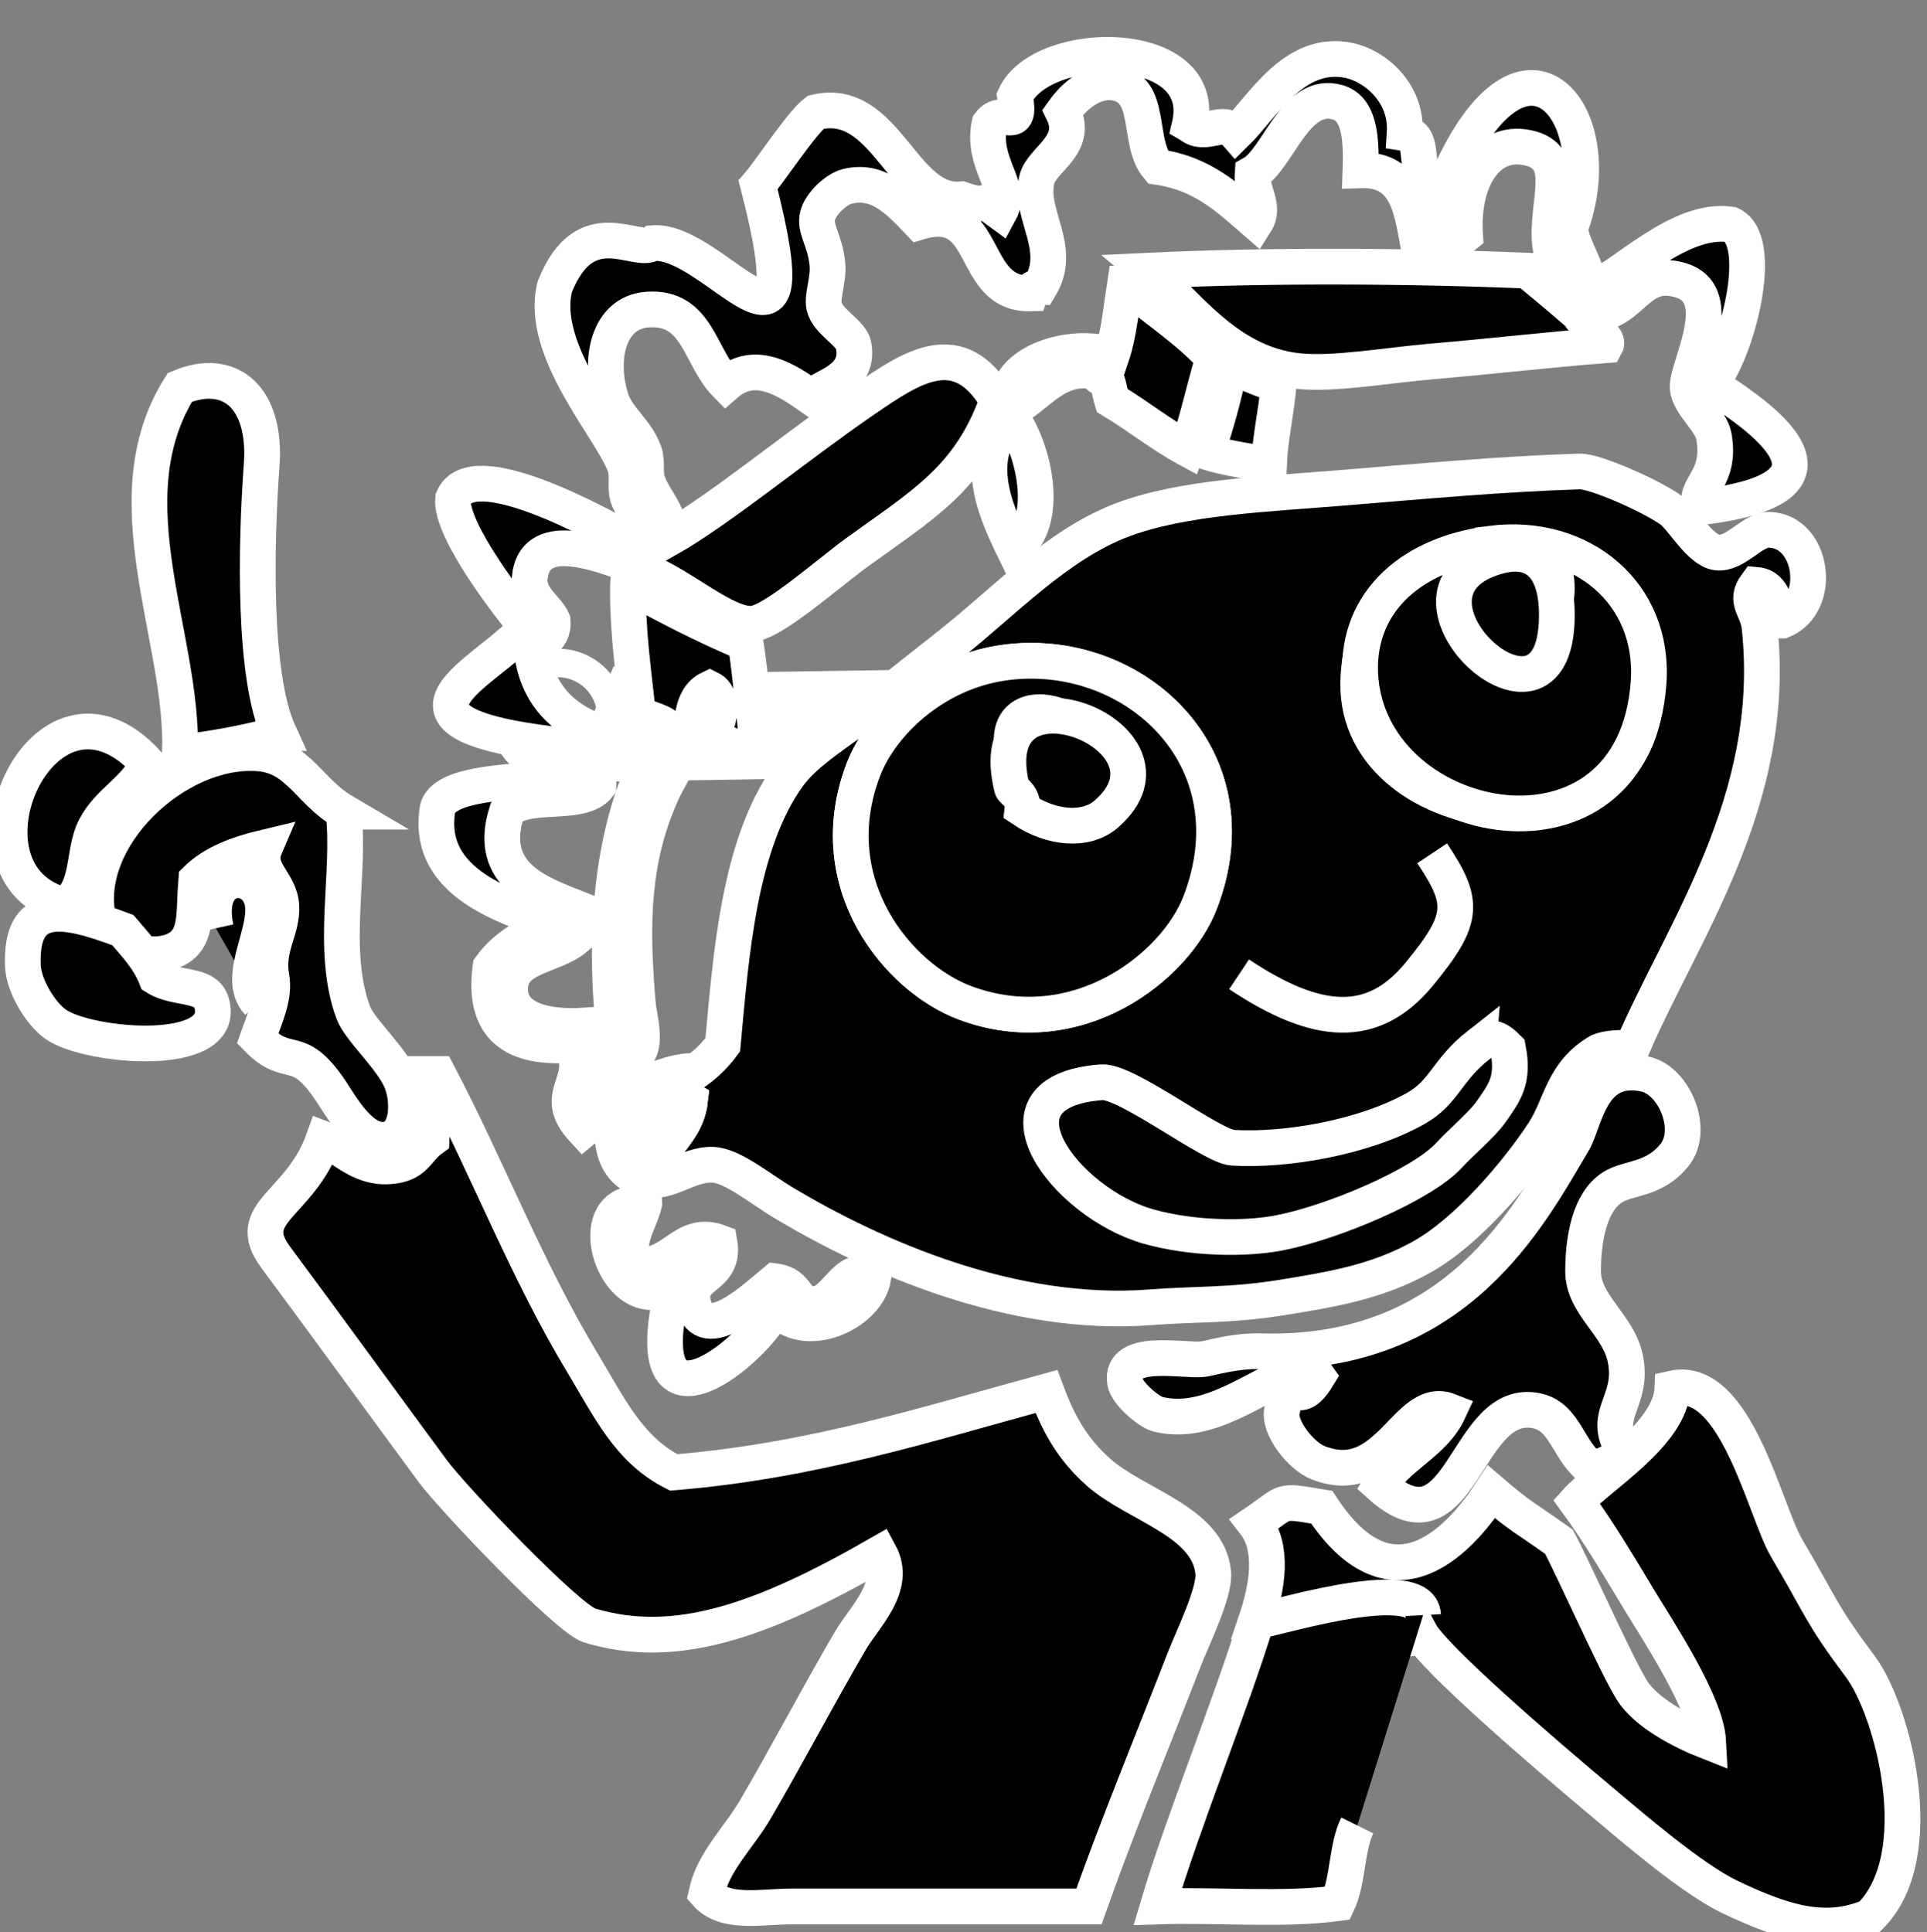 <?xml version="1.0" encoding="UTF-8" standalone="no"?>
<!-- Generator: Adobe Illustrator 12.0.0, SVG Export Plug-In . SVG Version: 6.00 Build 51448)  -->

<svg
   xmlns:dc="http://purl.org/dc/elements/1.1/"
   xmlns:cc="http://creativecommons.org/ns#"
   xmlns:rdf="http://www.w3.org/1999/02/22-rdf-syntax-ns#"
   xmlns:svg="http://www.w3.org/2000/svg"
   xmlns="http://www.w3.org/2000/svg"
   xmlns:sodipodi="http://sodipodi.sourceforge.net/DTD/sodipodi-0.dtd"
   xmlns:inkscape="http://www.inkscape.org/namespaces/inkscape"
   version="1.1"
   id="Layer_2"
   width="55.009"
   height="55.163"
   viewBox="0 0 55.009 55.163"
   overflow="visible"
   enable-background="new 0 0 55.009 55.163"
   xml:space="preserve"
   inkscape:version="0.47 r22583"
   sodipodi:docname="mamamedia.svg"><rect x="0" y="0" width="55.009" height="55.163" fill="#808080" stroke="none"/><defs
   id="defs65"><inkscape:perspective
     sodipodi:type="inkscape:persp3d"
     inkscape:vp_x="0 : 27.581499 : 1"
     inkscape:vp_y="0 : 1000 : 0"
     inkscape:vp_z="55.008999 : 27.581499 : 1"
     inkscape:persp3d-origin="27.504499 : 18.387666 : 1"
     id="perspective69" /></defs><sodipodi:namedview
   pagecolor="#585858"
   bordercolor="#666666"
   borderopacity="1"
   objecttolerance="10"
   gridtolerance="10"
   guidetolerance="10"
   inkscape:pageopacity="0.72941176"
   inkscape:pageshadow="2"
   inkscape:window-width="1278"
   inkscape:window-height="719"
   id="namedview63"
   showgrid="false"
   inkscape:zoom="4.7314325"
   inkscape:cx="-9.4821852"
   inkscape:cy="27.581499"
   inkscape:window-x="0"
   inkscape:window-y="16"
   inkscape:window-maximized="0"
   inkscape:current-layer="Layer_2" />

<polygon
   points="32.844,28.597 45.426,29.053 44.282,16.243 37.533,16.472 34.102,16.7 "
   id="polygon5"
   transform="matrix(1.02,0,0,1.02,-1.289,1.057)"
   style="fill:#000000;stroke:#ffffff;stroke-width:3" />
<polyline
   points="33.631,19.106 18.647,19.335 17.847,18.992 "
   id="polyline7"
   transform="matrix(1.02,0,0,1.02,-1.289,1.057)"
   style="fill:#000000;stroke:#ffffff;stroke-width:3" />
<circle
   cx="16.875"
   cy="19.02"
   r="0.4"
   id="circle9"
   sodipodi:cx="16.875"
   sodipodi:cy="19.02"
   sodipodi:rx="0.40000001"
   sodipodi:ry="0.40000001"
   transform="matrix(1.02,0,0,1.02,-1.289,1.057)"
   style="fill:#000000;stroke:#ffffff;stroke-width:3" />
<path
   clip-rule="evenodd"
   d="m 33.964,3.563 c 0.464,0.375 0.926,-0.21 1.316,0.238 0.754,-0.735 1.657,-2.404 3.23,-2.076 0.729,0.151 1.665,0.92 1.588,2.076 0.595,0.09 0.248,0.922 0.606,1.247 -0.004,0.561 0.301,0.813 0.283,1.387 0.511,-0.279 0.181,-0.958 0.371,-1.387 2.19,-4.923 4.68,-1.715 3.456,1.48 0.113,0.657 0.503,1.041 0.56,1.756 0.93,-0.344 2.536,-2.095 4.034,-1.874 1.006,0.467 0.181,3.642 -0.58,4.556 0.85,0.593 4.797,2.915 -0.279,3.515 -0.25,-0.573 0.608,-0.776 0.373,-2.035 -0.085,-0.454 -0.717,-0.904 -0.746,-1.387 -0.035,-0.56 1.164,-2.631 -0.188,-3.053 -1.384,-0.431 -1.393,1.226 -2.895,0.925 -0.095,0.22 0.899,0.647 0.748,0.925 -1.551,0.119 -3.217,0.314 -4.949,0.462 -1.323,0.114 -2.812,0.384 -3.828,0.277 -2.053,-0.214 -3.194,-1.952 -4.293,-2.867 3.402,-0.163 7.421,-0.142 10.828,0 0.407,0.338 0.814,0.673 1.214,1.018 C 44.923,8.161 44.339,7.72 44.251,6.991 44.109,5.788 44.857,4.473 43.598,4.216 42.421,3.975 41.723,5.189 41.823,6.713 41.5,6.978 41.036,7.103 40.517,7.174 40.307,6.058 40.221,4.815 38.837,4.862 c 0.036,-0.988 -0.05,-1.77 -0.654,-1.942 -1.207,-0.344 -1.696,1.624 -2.428,2.034 -0.038,0.501 0.375,0.942 0.093,1.387 C 35.071,5.664 34.332,4.948 33.049,4.768 32.447,4.062 32.921,2.552 31.835,2.364 31.263,2.265 30.711,2.675 30.342,3.197 30.81,4.153 29.728,4.544 29.595,5.139 c -0.225,0.999 0.761,1.944 0.094,3.053 -0.16,-0.004 -0.242,0.067 -0.28,0.185 C 27.645,8.42 28.278,5.73 26.234,6.341 25.57,5.635 25.022,5.118 24.182,5.323 c -0.314,0.079 -0.759,0.5 -0.841,0.833 -0.099,0.395 0.214,0.695 0.279,1.387 0.042,0.438 -0.16,0.909 -0.094,1.203 0.099,0.447 0.772,0.751 0.84,1.11 0.19,0.988 -0.869,1.151 -1.214,1.48 -0.659,-0.459 -1.586,-1.104 -2.428,-0.37 -0.755,-0.767 -0.806,-2.228 -2.24,-2.127 -1.129,0.079 -1.412,1.446 -1.027,2.59 0.18,0.531 0.717,0.875 0.933,1.48 0.094,0.259 0.013,0.589 0.094,0.831 0.194,0.583 0.754,1.004 0.56,1.666 1.499,-0.849 3.711,-2.679 5.601,-3.977 1.408,-0.967 2.722,-1.86 3.828,0 -0.781,2.23 -2.147,2.993 -4.015,4.347 -0.794,0.574 -2.401,2.005 -2.988,2.035 -0.764,0.038 -1.968,-1.071 -2.988,-1.48 -1.157,-0.465 -3.232,-1.341 -3.361,0.185 -0.046,0.549 0.521,0.869 0.654,1.202 0.057,0.612 -0.526,0.59 -0.56,1.109 0.212,1.055 0.855,1.681 1.774,2.037 0.079,0.476 0.121,0.988 0.094,1.571 -0.488,0.628 -2.111,0.129 -2.614,0.741 -0.589,1.83 0.935,2.331 2.053,2.775 -0.003,0.304 -0.157,0.46 -0.093,0.831 -0.643,0.547 -1.883,0.498 -1.868,1.479 0.013,0.778 0.877,1.105 2.148,1.019 0.373,0.54 0.559,2.491 -0.052,2.984 -0.966,-1.043 0.192,-1.309 -0.322,-2.432 -1.657,0.133 -2.566,-0.477 -2.334,-2.218 0.43,-0.591 1.066,-0.978 1.867,-1.203 -1.315,-0.517 -3.747,-1.148 -3.373,-3.339 0.283,-0.923 3.154,-0.671 4.027,-1.008 0.066,-0.343 -0.16,-0.397 -0.093,-0.741 -6.397,-0.624 -2.431,-2.124 -1.399,-3.422 -0.369,-0.437 -2.199,-2.761 -2.096,-3.666 0.531,-1.271 4.048,0.633 5.455,1.446 0.396,-0.6 -0.322,-1.018 -0.466,-1.48 -0.094,-0.3 0.018,-0.636 -0.094,-0.924 -0.421,-1.088 -2.444,-3.282 -1.993,-5.09 0.876,-2.195 2.326,-0.907 2.793,-1.245 1.777,-0.157 4.6,4.506 3.012,-1.661 0.318,-0.363 1.252,-1.785 1.642,-2.076 2.019,-0.489 2.483,2.64 4.162,2.487 0.896,0.315 0.401,-0.155 1.095,0.359 0.399,-0.733 -0.533,-1.351 -0.296,-2.514 0.38,-0.514 0.927,0.296 0.731,-0.793 0.78,-1.683 5.557,-1.692 4.987,0.818 z"
   id="path11"
   style="fill:#000000;fill-rule:evenodd;stroke:#ffffff;stroke-width:1.02" />
<path
   clip-rule="evenodd"
   d="m 32.115,8.1 c 0.835,0.714 1.788,1.313 2.522,2.126 -0.265,0.847 -0.447,1.778 -0.745,2.59 -0.765,-0.415 -1.414,-0.946 -2.15,-1.386 -0.065,-0.21 -0.083,-0.472 -0.185,-0.648 -0.178,0.076 -0.251,-0.167 -0.374,-0.186 -1.083,-0.159 -1.594,0.77 -2.333,1.11 -0.431,-1.141 1.438,-1.997 2.892,-1.573 0.202,-0.602 0.265,-1.341 0.372,-2.033 z"
   id="path13"
   style="fill:#000000;fill-rule:evenodd;stroke:#ffffff;stroke-width:1.02" />
<path
   clip-rule="evenodd"
   d="m 35.105,10.503 c 0.511,0.11 0.875,0.365 1.398,0.463 -0.066,0.797 -0.241,1.487 -0.279,2.313 -0.599,-0.116 -1.229,-0.201 -1.773,-0.37 0.257,-0.761 0.483,-1.556 0.654,-2.406 z"
   id="path15"
   style="fill:#000000;fill-rule:evenodd;stroke:#ffffff;stroke-width:1.02" />
<path
   clip-rule="evenodd"
   d="m 7.963,20.93 c -0.407,0.184 -2.247,0.53 -2.825,0.545 0.105,-3.288 -2.012,-7.21 -0.002,-10.416 1.46,-0.607 2.473,0.327 2.334,2.219 -0.171,2.332 -0.24,6.053 0.494,7.652 z"
   id="path17"
   style="fill:#000000;fill-rule:evenodd;stroke:#ffffff;stroke-width:1.02" />
<path
   clip-rule="evenodd"
   d="m 28.85,11.892 c 0.647,0.865 1.177,2.984 0.094,3.79 -0.624,-1.274 -1.153,-2.65 -0.094,-3.79 z"
   id="path19"
   style="fill:#000000;fill-rule:evenodd;stroke:#ffffff;stroke-width:1.02" />
<path
   clip-rule="evenodd"
   d="m 50.88,17.717 c -0.234,-0.352 -0.202,-0.971 -0.747,-1.018 -0.351,0.478 0.036,0.668 0.095,1.202 0.535,4.955 -2.228,8.716 -3.64,12.025 -0.361,-0.018 -0.69,-0.004 -0.936,0.093 -1.057,0.614 -1.075,1.529 -1.584,2.311 -0.73,1.118 -2.178,2.844 -3.501,3.571 -1.265,0.699 -2.5,0.908 -3.971,1.146 -1.443,0.235 -2.521,0.183 -3.733,0.278 -3.975,0.311 -7.915,-1.447 -10.457,-2.96 -0.702,-0.417 -1.489,-1.085 -2.054,-1.109 -0.764,-0.033 -1.346,0.669 -2.147,0.369 -0.913,-0.344 -0.94,-1.842 -0.187,-2.591 0.644,-0.135 1.091,-0.46 1.869,-0.461 0.287,-0.209 0.537,-0.456 0.746,-0.743 0.239,-2.609 0.467,-5.716 1.867,-7.674 0.51,-0.714 1.519,-1.287 2.335,-1.943 0.801,-0.643 1.609,-1.274 2.334,-1.849 1.489,-1.181 3.013,-2.813 4.857,-3.515 1.735,-0.66 4.151,-0.743 6.348,-0.925 2.218,-0.184 4.584,-0.397 6.721,-0.462 0.438,-0.013 2.049,0.699 2.614,1.109 0.317,0.232 0.819,1.147 1.306,1.204 0.54,0.061 1.001,-0.662 1.494,-0.648 1.246,0.039 1.537,2.106 0.372,2.59 z m -26.234,4.255 c -1.247,3.263 0.998,5.945 2.895,6.657 3.206,1.202 6.021,-1.032 6.721,-2.867 1.6,-4.183 -1.958,-7.352 -5.601,-6.843 -1.991,0.277 -3.508,1.733 -4.015,3.053 z m -5.786,11.006 c 0.3,-0.505 0.761,-0.849 0.84,-1.572 -0.82,-0.476 -1.779,1.175 -0.84,1.572 z"
   id="path21"
   style="fill:#000000;fill-rule:evenodd;stroke:#ffffff;stroke-width:1.02" />
<path
   clip-rule="evenodd"
   d="m 38.773,19.492 c -0.081,4.321 8.217,5.312 8.219,0.073 9.85e-4,-2.575 -1.869,-4.292 -4.414,-3.972 -2.458,0.31 -3.767,1.826 -3.805,3.898 z"
   id="path23"
   style="fill:#000000;fill-rule:evenodd;stroke:#ffffff;stroke-width:1.02" />
<path
   clip-rule="evenodd"
   d="m 42.578,15.52 c 2.546,-0.321 4.668,1.403 4.483,3.972 -0.409,5.68 -7.823,4.247 -8.219,-0.073 -0.189,-2.062 1.278,-3.588 3.736,-3.898 z m 1.862,1.18 c -0.023,-0.612 -0.364,-1.047 -1.212,-0.832 -2.369,0.595 1.304,3.31 1.212,0.832 z"
   id="path25"
   style="fill:#000000;fill-rule:evenodd;stroke:#ffffff;stroke-width:1.02" />
<path
   clip-rule="evenodd"
   d="m 42.668,15.912 c 1.239,-0.385 1.737,0.395 1.772,1.493 0.135,4.447 -5.234,-0.425 -1.772,-1.493 z"
   id="path27"
   style="fill:#000000;fill-rule:evenodd;stroke:#ffffff;stroke-width:1.02" />
<path
   clip-rule="evenodd"
   d="m 17.926,16.7 c 1.079,0.596 2.181,1.169 3.361,1.665 0.156,1.017 0.234,2.112 0.374,3.145 -0.556,-0.066 -0.918,-0.324 -1.401,-0.462 0.258,-0.293 0.473,-1.157 0,-1.387 -0.579,0.277 -0.452,1.047 -0.654,1.573 -0.194,0.506 -0.522,0.966 -0.746,1.48 -0.785,1.798 -0.858,3.539 -0.655,5.918 0.046,0.543 0.458,1.706 -0.56,1.665 -0.553,-3.585 -0.17,-7.291 1.4,-9.527 -0.204,-0.228 -0.644,-0.224 -0.84,-0.462 -0.126,-1.169 -0.293,-2.299 -0.279,-3.607 z"
   id="path29"
   style="fill:#000000;fill-rule:evenodd;stroke:#ffffff;stroke-width:1.02" />
<path
   clip-rule="evenodd"
   d="m 28.661,18.921 c 3.642,-0.509 7.202,2.66 5.601,6.843 -0.7,1.834 -3.515,4.069 -6.721,2.867 -1.898,-0.712 -4.142,-3.394 -2.895,-6.657 0.507,-1.321 2.024,-2.776 4.015,-3.053 z"
   id="path31"
   style="fill:#000000;fill-rule:evenodd;stroke:#ffffff;stroke-width:1.02" />
<path
   clip-rule="evenodd"
   d="m 30.621,22.064 c 1.628,-1.372 -2.282,-2.856 -1.679,-0.462 0.012,0.051 0.212,0.131 0.186,0.37 0.534,0.352 1.144,0.387 1.493,0.092 z"
   id="path33"
   style="fill:#000000;fill-rule:evenodd;stroke:#ffffff;stroke-width:1.02" />
<path
   clip-rule="evenodd"
   d="m 29.186,23.103 c 0.041,-0.389 -0.276,-0.518 -0.298,-0.603 -0.961,-3.896 5.276,-1.48 2.681,0.753 -0.558,0.479 -1.532,0.422 -2.383,-0.15 z"
   id="path35"
   style="fill:#000000;fill-rule:evenodd;stroke:#ffffff;stroke-width:1.02" />
<path
   clip-rule="evenodd"
   d="M 4.202,21.787 C 3.904,22.544 3.106,22.862 2.709,23.637 2.352,24.331 2.574,25.319 1.868,25.857 -1.603,25.008 1.246,18.551 4.202,21.787 z"
   id="path37"
   style="fill:#000000;fill-rule:evenodd;stroke:#ffffff;stroke-width:1.02" />
<path
   clip-rule="evenodd"
   d="m 9.804,23.174 c 0.213,1.743 -0.385,3.934 0.279,5.735 0.192,0.518 1.168,1.357 1.399,2.035 0.19,0.55 0.161,1.418 -0.372,1.573 C 10.348,32.736 9.726,31.565 9.43,31.129 8.477,29.719 8.246,30.573 7.352,29.655 7.582,29.004 7.852,28.454 7.749,27.891 7.596,27.047 8.075,26.545 8.03,25.858 7.985,25.163 7.279,24.853 7.563,24.193 c -0.778,0.185 -1.478,0.447 -1.96,0.925 -0.072,0.845 0.022,1.482 -0.373,1.85 -0.626,0.58 -2.22,0.218 -2.427,-0.741 -0.5,-2.298 2.223,-4.89 4.574,-4.717 1.134,0.082 1.439,1.082 2.428,1.664 z"
   id="path39"
   style="fill:#000000;fill-rule:evenodd;stroke:#ffffff;stroke-width:1.02" />
<path
   clip-rule="evenodd"
   d="m 6.163,26.504 c -0.35,-1.583 1.046,-1.708 1.307,-0.832 0.257,0.866 -0.779,2.224 -0.094,2.959"
   id="path41"
   style="fill:#000000;fill-rule:evenodd;stroke:#ffffff;stroke-width:1.02" />
<path
   clip-rule="evenodd"
   d="m 3.505,26.556 c 0.351,0.416 0.734,0.801 0.95,1.35 0.577,0.361 1.416,0.151 1.585,0.726 0.469,1.615 -3.501,1.265 -4.435,0.625 C 1.155,28.95 0.68,28.146 0.654,27.595 0.569,25.673 1.811,25.919 3.505,26.556 z"
   id="path43"
   style="fill:#000000;fill-rule:evenodd;stroke:#ffffff;stroke-width:1.02" />
<path
   clip-rule="evenodd"
   d="m 42.208,29.839 c -0.912,0.716 -0.973,1.349 -1.792,1.809 -1.494,0.84 -3.735,1.214 -5.229,1.122 -0.602,-0.037 -3.028,-1.921 -3.736,-1.869 -3.464,0.258 -1.041,3.443 1.327,4.117 1.225,0.349 2.753,0.374 3.733,0.185 1.549,-0.299 4.097,-1.386 4.855,-2.218 0.32,-0.352 0.951,-0.881 1.199,-1.242 0.368,-0.53 0.665,-0.887 0.483,-1.811 -0.404,-0.414 -0.57,-0.307 -0.84,-0.092 z"
   id="path45"
   style="fill:#000000;fill-rule:evenodd;stroke:#ffffff;stroke-width:1.02" />
<path
   clip-rule="evenodd"
   d="m 46.4,41.487 c -0.256,0.208 -0.596,0.337 -0.934,0.464 -0.701,-0.484 -0.763,-1.485 -1.587,-1.667 -2.074,-0.455 -2.127,4.245 -4.481,2.128 0.507,-0.853 1.528,-1.199 1.959,-2.128 -1.219,-0.477 -1.719,2.274 -3.733,1.478 -0.491,-0.192 -1.13,-1.011 -1.028,-1.478 0.29,-1.287 0.353,0.11 1.017,-0.977 -0.607,-0.827 0.156,-0.41 -0.644,-0.133 -1.142,0.399 -2.461,1.566 -3.921,1.204 -0.241,-0.061 -0.882,-0.586 -0.935,-0.924 -0.148,-0.998 1.696,-0.578 2.232,-0.648 0.207,-0.025 0.901,-0.246 1.636,-0.225 5.631,0.168 7.695,-3.918 8.925,-5.972 0.351,-0.585 0.481,-2.277 2.052,-1.942 0.833,0.177 1.426,1.586 0.843,2.312 -0.592,0.733 -1.321,0.628 -1.776,0.925 -0.635,0.413 -0.833,1.431 -0.833,2.393 0,0.962 1.007,1.524 1.205,2.49 0.265,1.283 -0.765,1.592 0.004,2.7 z"
   id="path47"
   style="fill:#000000;fill-rule:evenodd;stroke:#ffffff;stroke-width:1.02" />
<path
   clip-rule="evenodd"
   d="m 19.7,31.406 c -0.081,0.723 -0.541,1.067 -0.84,1.572 -0.938,-0.397 0.02,-2.048 0.84,-1.572 z"
   id="path49"
   style="fill:#000000;fill-rule:evenodd;stroke:#ffffff;stroke-width:1.02" />
<path
   clip-rule="evenodd"
   d="m 18.392,34.365 c -0.12,0.535 -0.652,1.198 -0.187,1.758 1.022,0.075 1.311,-1.034 2.334,-0.649 0.186,1.05 -0.966,0.876 -0.747,1.758 0.306,1.228 1.804,-0.213 2.335,-0.649 0.694,0.092 0.513,0.652 1.121,0.649 0.644,-0.005 0.916,-1.275 1.68,-0.742 -0.183,1.031 -1.971,1.841 -2.801,0.833 -0.387,1.055 -4.126,4.32 -2.894,-0.649 -1.636,1.141 -2.814,-2.525 -0.841,-2.311 z"
   id="path51"
   style="fill:#000000;fill-rule:evenodd;stroke:#ffffff;stroke-width:1.02" />
<path
   clip-rule="evenodd"
   d="m 53.376,54.722 c -1.247,0.531 -2.416,0.193 -3.986,-0.555 -1.096,-0.523 -2.809,-2.007 -3.578,-2.652 -1.835,-1.534 -4.884,-4.172 -5.272,-4.894 -0.186,0.556 -3.63,-0.324 -4.69,-0.324 0.34,-0.999 0.51,-2.103 -0.033,-2.802 0.965,-0.654 0.649,-0.67 1.915,-0.46 2.079,3.176 4.067,0.753 4.843,-0.44 0.867,0.745 0.989,0.753 1.929,1.427 0.39,0.722 1.631,3.517 2.081,4.237 0.399,0.641 1.41,1.173 2.18,1.475 -0.055,-1.096 -1.432,-3.165 -1.989,-4.086 -0.575,-0.954 -1.147,-1.919 -1.774,-2.776 0.646,-0.716 2.687,-1.928 2.74,-3.229 1.813,-0.413 2.635,3.504 3.26,4.56 1.004,1.698 0.954,1.845 2.105,3.383 0.929,1.24 2.028,5.399 0.27,7.136 z"
   id="path53"
   style="fill:#000000;fill-rule:evenodd;stroke:#ffffff;stroke-width:1.02" />
<path
   clip-rule="evenodd"
   d="m 27.728,46.481 c 1.173,0.626 2.642,0.961 4.576,0.832 -0.529,1.453 -0.765,3.989 -2.148,4.902 -4.274,0.834 -3.049,-3.404 -2.428,-5.734 z"
   id="path55"
   style="fill:#000000;fill-rule:evenodd;stroke:#ffffff;stroke-width:1.02" />
<path
   clip-rule="evenodd"
   d="m 38.746,52.121 c -0.308,0.62 -0.261,1.593 -0.561,2.22 -1.532,0.21 -3.45,0.037 -5.135,0.093 0.705,-2.385 2.097,-5.783 2.82,-8.152 0.085,0.073 4.687,-1.424 4.754,-0.166"
   id="path57"
   style="fill:#000000;fill-rule:evenodd;stroke:#ffffff;stroke-width:1.02" />
<path
   clip-rule="evenodd"
   d="m 12.23,30.666 c 0.094,0 0.188,0 0.28,0 1.384,2.632 2.539,5.63 4.107,8.23 0.787,1.307 1.331,2.496 2.614,3.145 3.992,-0.329 7.25,-1.388 10.641,-2.312 0.354,0.951 0.747,1.648 1.493,2.312 1.055,0.934 3.139,1.399 3.269,2.868 0.051,0.565 -0.598,1.873 -0.839,2.497 -0.901,2.324 -1.885,4.702 -2.709,7.028 -2.646,0 -5.679,0 -8.494,0 -0.857,0 -1.89,0.238 -2.428,-0.37 0.197,-0.922 0.929,-1.594 1.4,-2.403 0.92,-1.575 1.752,-3.173 2.707,-4.809 0.408,-0.7 1.352,-1.548 0.84,-2.496 -3.332,1.913 -5.811,2.799 -8.28,2.056 C 16.202,46.221 12.924,42.777 12.35,41.998 10.957,40.11 9.333,37.868 7.868,35.895 6.909,34.602 8.572,34.416 9.242,32.517 c 0.496,0.183 1.111,0.989 2.148,0.741 0.489,-0.118 0.54,-0.454 0.933,-0.741 0.035,-0.682 -0.023,-1.272 -0.093,-1.851 z"
   id="path59"
   style="fill:#000000;fill-rule:evenodd;stroke:#ffffff;stroke-width:1.02" />
<path
   clip-rule="evenodd"
   d="m 35.372,27.819 c 2.241,1.494 3.829,1.588 5.137,0 1.308,-1.588 1.307,-2.055 0.373,-3.456"
   id="path61"
   style="fill:#000000;fill-rule:evenodd;stroke:#ffffff;stroke-width:1.02" />
</svg>